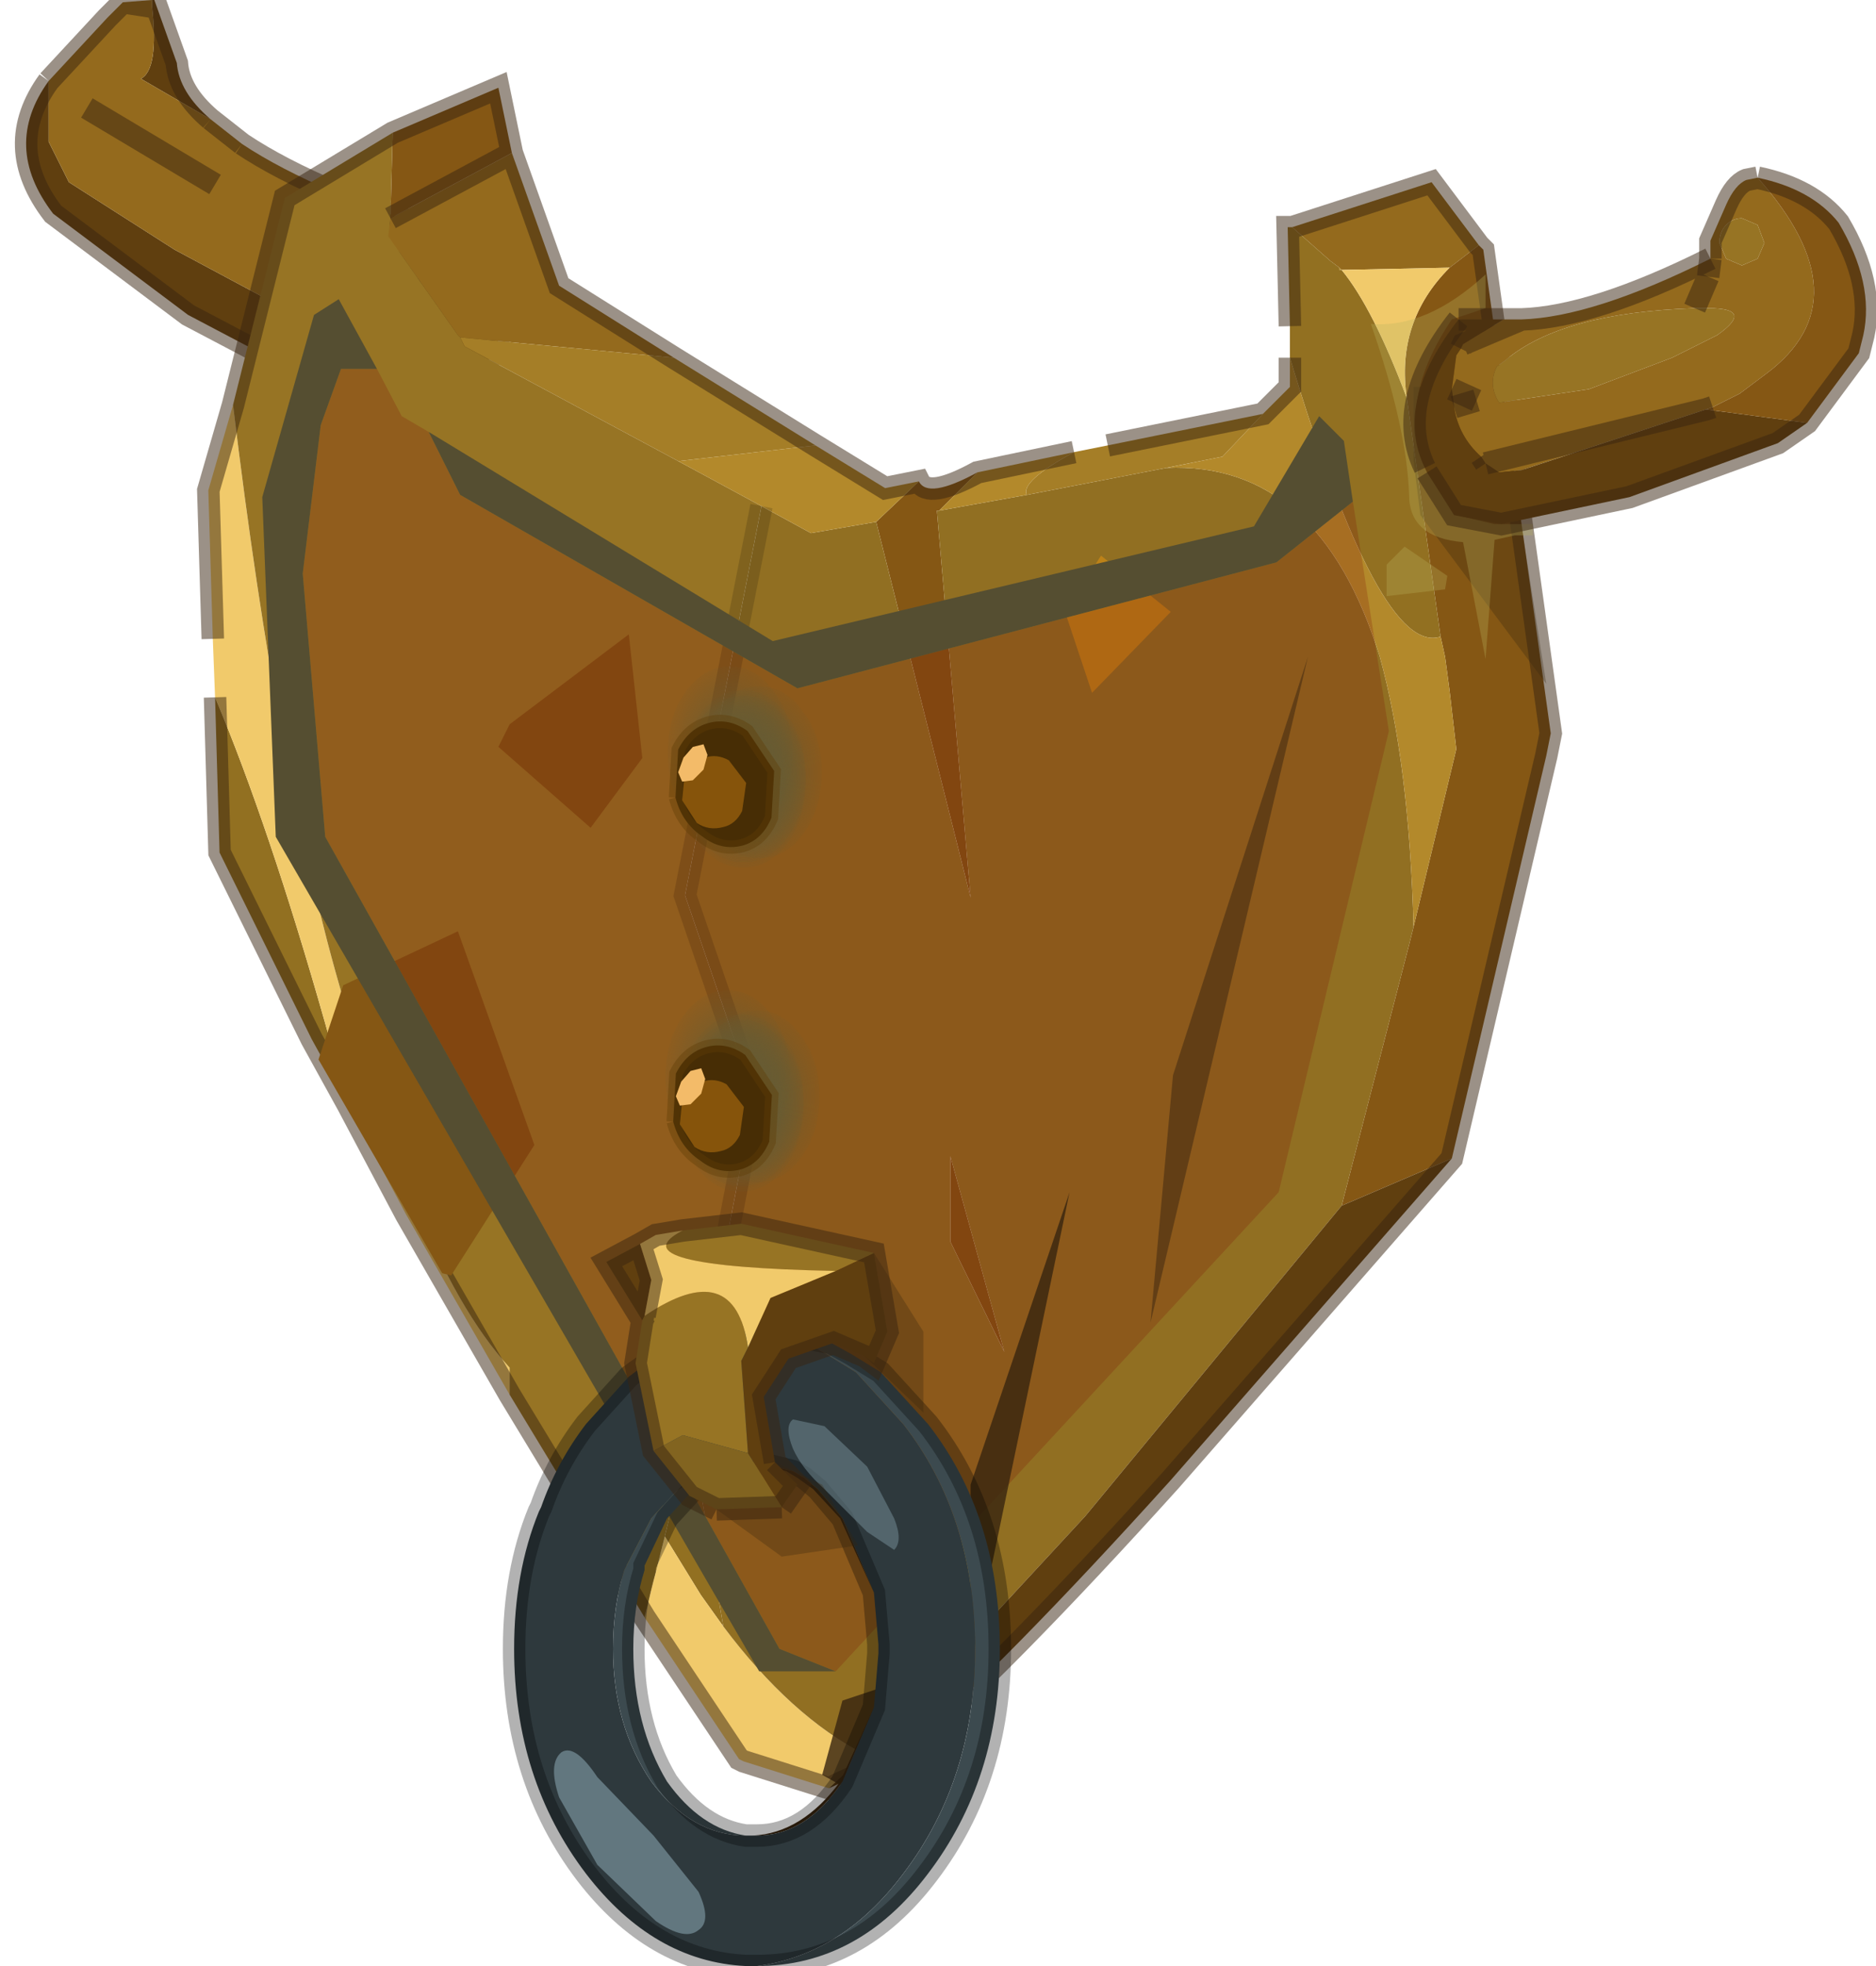 <svg width="42" height="44" viewBox="254.45 178.2 41.65 43.7" xmlns="http://www.w3.org/2000/svg" xmlns:xlink="http://www.w3.org/1999/xlink"><defs><g id="e"><path d="m263.85 184.3 1.3-.4q1 1.65-.35 2.85-.85 1.15-2.4.45l-3.8-2-3-2.25q-1.15-1.5-.1-2.95v1.35l.45.9 2.35 1.5 3.55 1.9q.8-.85 2-1.35m-4.75-3.45-1.55-.9q.4-.2.25-1.6v-.15h.05l.5 1.4q.05.65.75 1.25" fill="#603f0f"/><path d="m265.15 183.9-1.3.4q-1.2.5-2 1.35l-3.55-1.9-2.35-1.5-.45-.9V180l1.3-1.4.35-.35.65.1-.65-.1.65-.05v.15q.15 1.4-.25 1.6l1.55.9.7.55q1.65 1.1 5.05 2.15l.3.35m-2.95-.3 1.65.7-1.65-.7m-3-1.3-2.85-1.7 2.85 1.7" fill="#946a1d"/><path d="m265.15 183.9-.3-.35q-3.4-1.05-5.05-2.15m-2-3.05-.65-.1-.35.35-1.3 1.4m9.65 3.9q1 1.65-.35 2.85-.85 1.15-2.4.45l-3.8-2-3-2.25q-1.15-1.5-.1-2.95m2.3-1.8h.05l.5 1.4q.05.65.75 1.25m-2.75-.25 2.85 1.7m-2.05-4.05.65-.05M259.8 181.4l-.7-.55m4.75 3.45-1.65-.7" fill="none" stroke="#382510" stroke-opacity=".502" stroke-width=".5"/><path d="m283.15 183.25 3.1-1 1.05 1.4-.65.5-2.4.05-.05-.05-.2-.15-.85-.75m-17.35-1.65 1.05 2.95 2.55 1.6-4.75-.45-.05-.05-1.55-2.2.05-.4 2.7-1.45" fill="#946a1d"/><path d="m287.3 183.65.1.1 1.5 10.75-.1.5-2.1 8.95-2.45 1.05 1.5-5.8.1-.4.95-3.95-.15-1.3-.1-.75-.1-.45-.75-5.3q-.25-1.7.95-2.9l.65-.5m-24.15-2.5 2.35-1 .3 1.45-2.7 1.45.05-1.9m11.7 7.75q.2.4 1.3-.2l-.85.85h-.05l.75 8.6-2.1-8.35.95-.9m.7 16.9v-1.9l1.2 4.35-1.2-2.45" fill="#855714"/><path d="m283.1 185.45-.05-2.2h.1l.85.75.2.15v.05h.05q.7.85 1.45 2.85l.75 5.3q-1.35.45-3.35-6.2v-.7m-20.95 17.3-.8-1.45-2.05-4.15-.1-3.45q1.2 2.85 2.45 7.25l.5 1.8m7.85 6.3v2.3l.5 3-.5-.7-.8-1.3.8-3.3" fill="#927021"/><path d="m272.85 217.95-1.9-.6-.1-.05-2.1-3.15.45-1.8.8 1.3.5.7q1.5 2 3.15 2.85l-.8.75m-7.1-8.75-2.3-4-1.3-2.45-.5-1.8q-1.25-4.4-2.45-7.25l-.05-1.3-.1-3.3.55-1.9q1 8.3 2.45 13.2.7 2.55 1.55 4.45 1 2.5 2.15 3.75v.6m18.5-25 2.4-.05q-1.2 1.2-.95 2.9-.75-2-1.45-2.85" fill="#f1ca6b"/><path d="m285.85 198.8-.1.4-1.5 5.8-5.7 6.9-4.9 5.3q-1.65-.85-3.15-2.85l-.5-3V208.75l.95-4.95v-1.9l-1.3-3.8 1.7-8.65 1.1.6 1.45-.25 2.1 8.35-.75-8.6h.05l1.95-.35 3.1-.6q3.4-.15 4.75 4.2.65 2.35.75 6m-10.3 7 1.2 2.45-1.2-4.35v1.9" fill="#916f22"/><path d="m269.4 186.15 3.15 1.95-3.05.35-4.75-2.55-.1-.2 4.75.45m8.9 2.1.75-.15 3.45-.7-.9.95-1.25.25-3.1.6q-.15-.3 1.05-.95" fill="#a57e27"/><path d="m268.75 214.15-3-4.95v-.6q-1.15-1.25-2.15-3.75-.85-1.9-1.55-4.45-1.45-4.9-2.45-13.2l1.15-4.6 2.4-1.45-.05 1.9-.05.4 1.55 2.2.05.05.1.2 4.75 2.55 1.85 1-1.7 8.65 1.3 3.8v1.9l-.95 4.95v.3l-.8 3.3-.45 1.8" fill="#977424"/><path d="m286.7 203.95-6.25 7.15q-3.7 4.1-6 6.1l-1.6.75.8-.75 4.9-5.3 5.7-6.9 2.45-1.05" fill="#603f0f"/><path d="m272.55 188.1 1.55.95.75-.15-.95.9-1.45.25-1.1-.6-1.85-1 3.05-.35m3.6.6 2.15-.45q-1.2.65-1.05.95l-1.95.35.85-.85m6.35-1.3.6-.6v-.65q2 6.65 3.35 6.2l.1.45.1.75.15 1.3-.95 3.95q-.1-3.65-.75-6-1.35-4.35-4.75-4.2l1.25-.25.9-.95m1.7-3.25.05.05h-.05v-.05" fill="#b3892b"/><path d="m283.1 185.45-.05-2.2h.1l3.1-1 1.05 1.4.1.1 1.5 10.75-.1.5-2.1 8.95-6.25 7.15q-3.7 4.1-6 6.1l-1.6.75-1.9-.6-.1-.05-2.1-3.15-3-4.95-2.3-4-1.3-2.45-.8-1.45-2.05-4.15-.1-3.45m-.05-1.3-.1-3.3.55-1.9 1.15-4.6 2.4-1.45 2.35-1 .3 1.45 1.05 2.95 2.55 1.6 3.15 1.95 1.55.95.75-.15q.2.4 1.3-.2l2.15-.45m.75-.15 3.45-.7.6-.6v-.65m-20-3.1 2.7-1.45" fill="none" stroke="#382510" stroke-opacity=".502" stroke-width=".5"/><path d="m271.35 189.45-1.7 8.65 1.3 3.8v1.9l-.95 4.95" fill="none" stroke="#000" stroke-opacity=".153" stroke-width=".5"/><path d="m262.05 200.1 2.55-1.2 1.7 4.75-1.85 2.9-.2-.05-2.75-4.75.55-1.65m6.35-7.8.3 2.75-1.15 1.55-2.05-1.8.25-.5 2.65-2" fill="#855714"/><path d="m280.45 191.8-1.75 1.8-.6-1.8.8-1.25 1.55 1.25" fill="#ff9e0a" fill-opacity=".4"/><path d="m284.5 189.35.8 5.1-2.45 10.25-9.85 10.65-1.25-.5-10.1-18.05-.5-5.85.4-3.3.45-1.25h.8l.55 1.05.6.35.7 1.4 7.5 4.3 10.65-2.8 1.7-1.35" fill="#780101" fill-opacity=".2"/><path d="M273 215.35h-1.7l-10.75-18.55-.3-7.55 1.15-4.05.55-.35.85 1.55h-.8l-.45 1.25-.4 3.3.5 5.85 10.1 18.05 1.25.5m-9.05-27.55 7.65 4.65 10.7-2.55 1.45-2.45.55.55.2 1.35-1.7 1.35-10.65 2.8-7.5-4.3-.7-1.4" fill="#554e31"/><path d="m272.7 217.65.45-1.65 1.5-.5-.75.7-.4 1.9-.8-.45M278.2 204.7l-2.2 10.55v-4.05l2.2-6.5" fill="#382510" fill-opacity=".8"/><path d="m283.5 192.8-3.5 14.8.5-5.5 3-9.3" fill="#382510" fill-opacity=".502"/><path d="M285.85 186.8H287l.85.55.95 6.05-2.8-3.75-.15-1.2v-1.65" fill="#382510" fill-opacity=".302"/><path d="M285.75 189.2q-.05-1.5-.85-3.8 1.25.1 2.55-1.1v.75l-.75.25q-1.25 1.85-.55 3.3v.1l.65.95.85.2h.85v.25h-.4l-.45.1-.2 2.65-.5-2.6q-1.2-.1-1.2-1.05m-.5 1.55.4-.4.95.65-.05.3-1.3.15v-.7" fill="#bcb35d" fill-opacity=".302"/><path d="M287.85 185.3h.4q1.6-.05 4.2-1.35v-.4l.35-.8q.2-.45.45-.55l.25-.05q2.4 2.7.2 4.35l-.6.45-.6.3-.15.05-4.9 1.2 4.9-1.2.15-.05-.15.05-4.1 1.35-.5.05-.3-.2-.1-.15q-.5-.45-.6-1.1l-.05-.4.1-.75.1-.15.05-.1.9-.55m5.3-2.25q-.2 0-.35.15t-.15.4l.15.35.35.15.35-.15.15-.35-.15-.4-.35-.15m-1.05 2q-2.95.1-4.2 1.15l-.2.15q-.2.4.05.8l2-.3 1.85-.7 1-.5q.85-.6-.2-.6h-.3l.3-.7-.3.7m.35-1.1-.05.4.05-.4m-4.2 1.35-1.3.55 1.3-.55m-1.55 1.55.55.25-.55-.25m.55.25-.5.15.5-.15" fill="#946a1d"/><path d="m294.6 187.6-.65.45-3.3 1.2-2.85.6-1.05-.2-.6-.95-.05-.1q-.7-1.45.75-3.3h1l-.9.55-.05.1-.1.15-.1.75.05.4q.1.65.6 1.1l.1.15.3.2.5-.05 4.1-1.35 2.25.3" fill="#603f0f"/><path d="m293.15 183.05.35.15.15.4-.15.35-.35.15-.35-.15-.15-.35q0-.25.15-.4t.35-.15m-1.05 2h.3q1.05 0 .2.6l-1 .5-1.85.7-2 .3q-.25-.4-.05-.8l.2-.15q1.25-1.05 4.2-1.15" fill="#977424"/><path d="M293.5 182.15q1.2.25 1.8 1 .8 1.35.55 2.5l-.1.4-1.15 1.55-2.25-.3.15-.05.6-.3.6-.45q2.2-1.65-.2-4.35" fill="#855714"/><path d="M293.5 182.15q1.2.25 1.8 1 .8 1.35.55 2.5l-.1.4-1.15 1.55-.65.45-3.3 1.2-2.85.6-1.05-.2-.6-.95m-.05-.1q-.7-1.45.75-3.3m5.6-1.35v-.4l.35-.8q.2-.45.45-.55l.25-.05m-1.1 2.2.05-.4m-5.2 3.15-.55-.25" fill="none" stroke="#382510" stroke-opacity=".502" stroke-width=".5"/><path d="M286.85 185.3h1.4q1.6-.05 4.2-1.35m-5.55 2 .05-.1 1.3-.55m3.85-.25.3-.7m-4.95 4.15 4.9-1.2.15-.05m-5.05 1.25-.1-.15m-.6-1.1.5-.15" fill="none" stroke="#382510" stroke-opacity=".502" stroke-width=".5"/><path d="M271.15 210.7h.1l.8.2.25.15.3.25.55.65.7 1.65-.75-1.65-.6-.65-.35-.25-.25-.15-.75-.2m2.7 5.45-.7 1.65q-.8 1.2-1.9 1.2h-.1q1.1-.05 1.95-1.2l.75-1.65" fill="#382510"/><path d="M271.25 207.75v.05l1.1.25.45.25.65.4 1.05 1.15q1.6 2.05 1.6 5 0 2.9-1.6 5-1.35 1.8-3.25 2.05H271q-2.05-.1-3.55-2.05-1.6-2.1-1.6-5 0-1.7.55-3.05l.05-.1q.35-1 1-1.85l.95-1.05q.65-.5 1.35-.75l.25-.1 1-.15.25-.05m2.6 5.85-.7-1.65-.55-.65-.3-.25-.25-.15-.8-.2H271l-.45.05-.25.1-.15.05-.7.45-.55.6-.55 1.05-.05.1q-.25.8-.25 1.75 0 1.7.85 2.95.9 1.2 2.1 1.2h.25q1.1 0 1.9-1.2l.7-1.65.1-1.2v-.2l-.1-1.15" fill="#2e393d"/><path d="M271.25 221.9q1.9-.25 3.25-2.05 1.6-2.1 1.6-5 0-2.95-1.6-5l-1.05-1.15-.65-.4-.45-.25-1.1-.25v-.05l1.65.3.45.25.65.4 1.05 1.15q1.6 2.05 1.6 5 0 2.9-1.6 5-1.55 2.05-3.8 2.05M271 219q-1.2 0-2.1-1.2-.85-1.25-.85-2.95 0-.95.25-1.75l.05-.1.55-1.05.55-.6.7-.45.15-.05.25-.1.05.1-.15.05-.65.45-.55.6-.5 1.05v.1q-.25.8-.25 1.75 0 1.7.75 2.95.75 1.05 1.75 1.2" fill="#3c4a4f"/><path d="M271.25 221.9q2.25 0 3.8-2.05 1.6-2.1 1.6-5 0-2.95-1.6-5L274 208.7l-.65-.4-.45-.25-1.65-.3-.25.05-1 .15-.25.1q-.7.25-1.35.75l-.95 1.05q-.65.85-1 1.85l-.05.1q-.55 1.35-.55 3.05 0 2.9 1.6 5 1.5 1.95 3.55 2.05h.25m-.1-11.2h.1l.8.2.25.15.3.25.55.65.7 1.65.1 1.15v.2l-.1 1.2-.7 1.65q-.8 1.2-1.9 1.2H271q-1-.15-1.75-1.2-.75-1.25-.75-2.95 0-.95.25-1.75v-.1l.5-1.05.55-.6.65-.45.15-.05.4-.1.15-.05" fill="none" stroke="#000" stroke-opacity=".302" stroke-width=".5"/><path d="m268.95 219 1 1.25q.3.65 0 .85-.3.25-.95-.2l-1.3-1.25-.85-1.5q-.25-.75.05-1 .3-.2.8.55l1.25 1.3" fill="#78929c" fill-opacity=".702"/><path d="M272.05 210.4q-.2-.5 0-.65l.7.15.95.9.6 1.15q.2.5 0 .7l-.6-.4-.95-.95q-.5-.45-.7-.9" fill="#78929c" fill-opacity=".502"/><path d="m273.65 208.35-.7-.3-1 .35-.55.85.25 1.45.5.5-.35.5-.75-1.2-.15-2.05.15-.3.5-1.1 1.45-.6.85-.4.3 1.75-.3.7-.2-.15m-4.95-.8-.8-1.3.75-.4.25.8-.15.8-.05.1" fill="#603f0f"/><path d="m269.6 205.55 1.3-.15 2.95.65-.85.4q-4.95-.1-3.4-.9m-.65 4.9-.4-1.95.15-.95.05-.1q2-1.35 2.3.7l-.15.3.15 2.05-1.45-.4-.65.35" fill="#977424"/><path d="m268.65 205.85.35-.2.6-.1q-1.55.8 3.4.9l-1.45.6-.5 1.1q-.3-2.05-2.3-.7l.15-.8-.25-.8" fill="#f1ca6b"/><path d="m270.35 211.75-.6-.3-.8-1 .65-.35 1.45.4.75 1.2-1.45.05" fill="#826420"/><path d="m273.85 206.05 1.1 1.75v1.8l-1.3-1.25.2.15.3-.7-.3-1.75m-2.2 4.65 1.05.5.8 1.35-1.7.25-1.45-1.05 1.45-.05.35-.5-.5-.5" fill="#382510" fill-opacity=".302"/><path d="m268.65 205.85.35-.2.6-.1 1.3-.15 2.95.65.3 1.75-.3.7-.2-.15-.7-.3-1 .35-.55.85.25 1.45m-1.3 1.05-.6-.3-.8-1-.4-1.95.15-.95-.8-1.3.75-.4.25.8-.15.8m-.05.1.05-.1m3.05 4.25.35-.5-.5-.5m.15 1-1.45.05" fill="none" stroke="#382510" stroke-opacity=".502" stroke-width=".5"/></g><g id="d"><path d="m-.05-1.2 1.8.1q.8.4 1 1.15t-.3 1.45l-1.5 1-1.75-.1q-.85-.35-1.05-1.1-.2-.8.35-1.5.5-.75 1.45-1" fill="#472d05"/><path d="m-.05-1.2 1.8.1q.8.4 1 1.15t-.3 1.45l-1.5 1-1.75-.1q-.85-.35-1.05-1.1-.2-.8.35-1.5.5-.75 1.45-1" fill="none" stroke="#5f3c07" stroke-opacity=".4" stroke-width=".5"/><path d="M1.45-.1q.15.45-.1.9l-.85.65-1.05-.15q-.5-.25-.6-.7-.15-.55.15-1l.85-.55 1.05.1.55.75" fill="#86540b"/><path d="m1.85-.55.1.4-.4.15L1-.15l-.4-.4-.05-.4.35-.15.55.2.4.35" fill="#f3bb69"/></g><g id="f"><use transform="matrix(.871 0 0 .632 .75 1.35)" xlink:href="#c"/><use transform="matrix(.871 0 0 .632 .55 1.35)" xlink:href="#c"/><use transform="matrix(.871 0 0 .632 .9 1.95)" xlink:href="#c"/><use transform="matrix(.871 0 0 .632 1.65 .85)" xlink:href="#c"/><use xlink:href="#d"/></g><radialGradient id="a" cx="0" cy="0" r="819.2" gradientTransform="scale(.005)" gradientUnits="userSpaceOnUse"><stop stop-color="#665b33" offset="0"/><stop stop-color="#665b33" stop-opacity="0" offset="1"/></radialGradient><path d="M3.7 0q0 1.55-1.1 2.6Q1.55 3.7 0 3.7t-2.65-1.1Q-3.7 1.55-3.7 0t1.05-2.65Q-1.55-3.7 0-3.7t2.6 1.05Q3.7-1.55 3.7 0" fill="url(#a)" id="b"/><use xlink:href="#b" id="c"/></defs><use xlink:href="#e"/><use transform="rotate(-89.991 233.04 -37.146) scale(.593)" xlink:href="#f"/><use transform="rotate(-89.991 236.616 -33.52) scale(.593)" xlink:href="#f"/></svg>